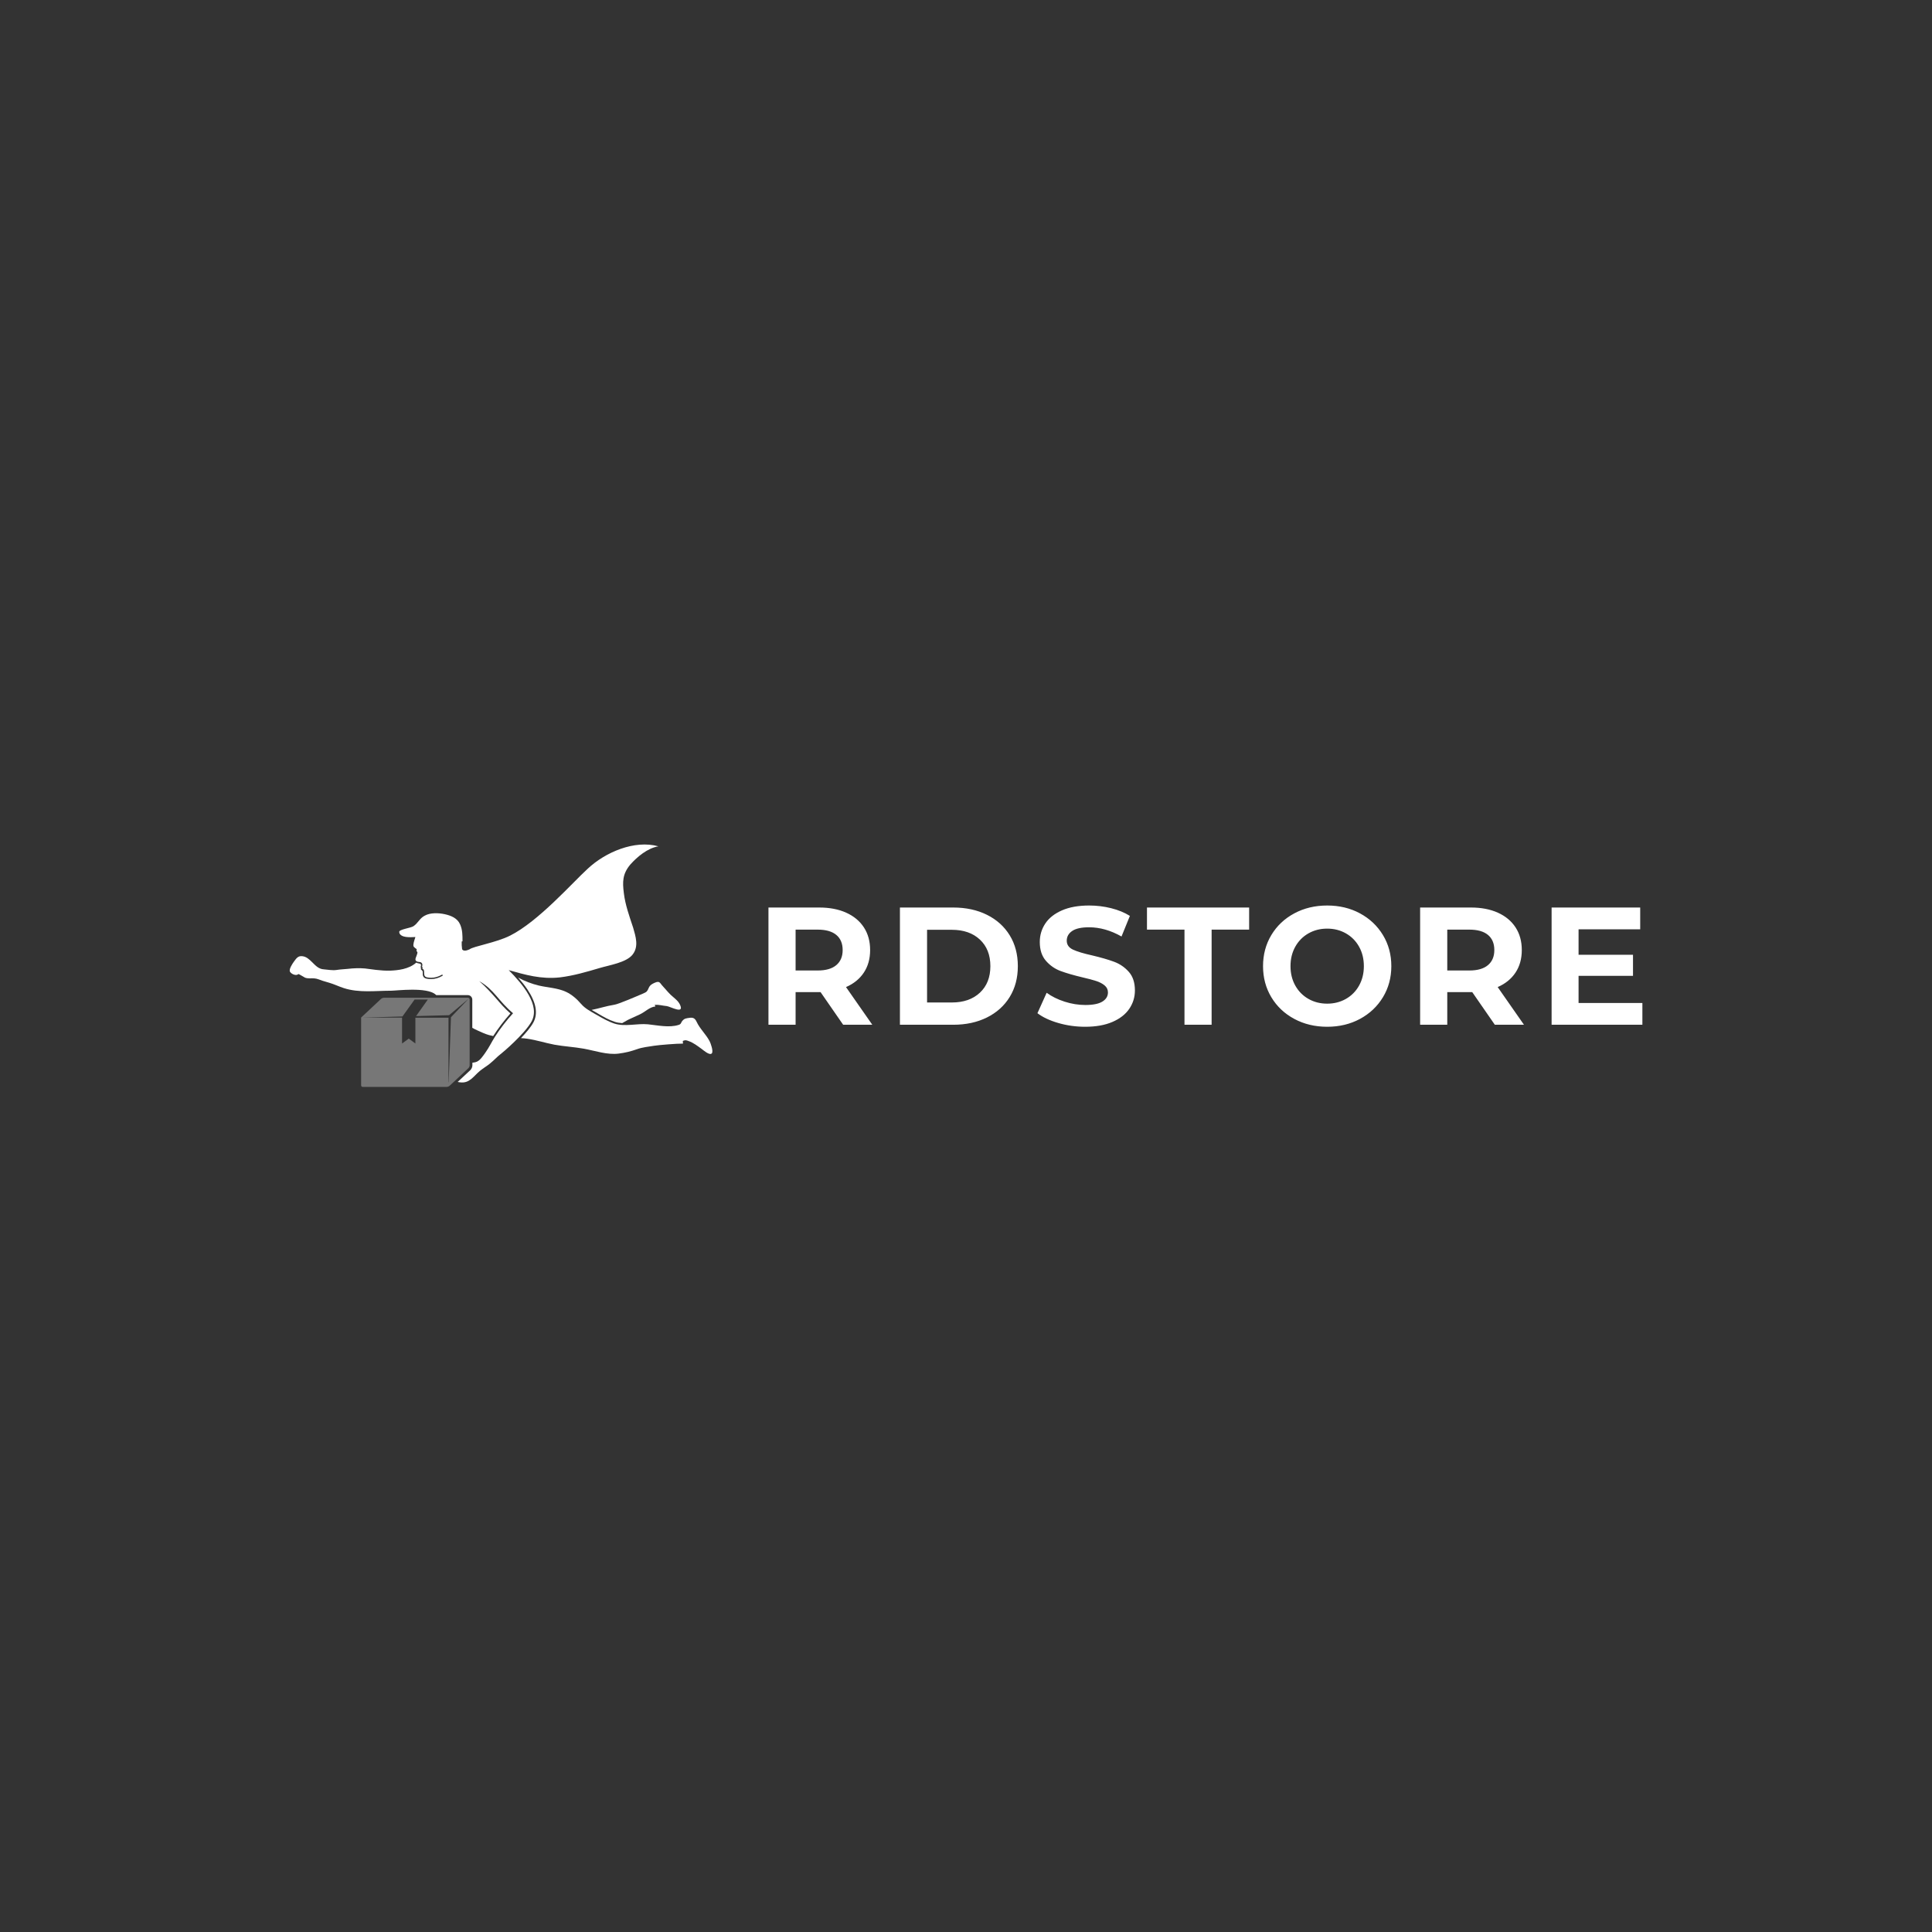 <svg width="1000" height="1000" viewBox="0 0 1000 1000" xmlns="http://www.w3.org/2000/svg"><rect x="0" y="0" width="1000" height="1000" fill="#333333" stroke="none"/><defs/><path fill="#ffffff" fill-rule="evenodd" transform="matrix(0.507 0 0 0.507 16.806 34.546)" d="M 635.721 934.98 C 635.621 934.98 635.521 935.08 635.421 935.08 C 632.521 936.38 630.421 937.48 629.121 940.48 C 627.721 943.68 627.221 944.58 623.821 945.98 C 617.321 948.78 598.321 956.98 594.121 957.58 C 585.421 958.98 578.621 961.38 570.821 962.88 C 571.821 963.48 572.921 964.08 574.021 964.68 C 574.721 965.08 575.421 965.48 576.121 965.88 L 577.421 966.68 C 583.021 969.98 588.421 973.08 594.321 974.98 C 596.621 975.78 599.121 976.18 602.021 976.38 C 604.821 974.88 607.621 973.08 609.321 972.38 C 612.921 970.68 616.621 969.08 620.221 967.38 C 625.621 964.88 629.821 959.98 635.921 959.38 C 635.621 958.88 635.521 958.08 635.321 957.68 C 640.221 957.48 642.521 958.48 647.521 958.98 C 651.021 959.28 666.721 968.38 660.621 956.68 C 659.221 954.08 656.721 951.98 654.521 950.08 C 650.121 946.58 647.421 942.88 643.521 938.68 C 640.521 935.58 640.521 932.98 635.721 934.98 Z"/><path fill="#ffffff" fill-rule="evenodd" transform="matrix(0.507 0 0 0.507 16.806 34.546)" d="M 691.321 994.88 C 687.621 987.78 681.321 982.18 678.021 974.98 C 675.921 970.48 673.521 970.38 668.621 971.28 C 665.721 971.88 665.221 972.18 663.421 974.08 C 662.021 975.68 662.521 977.28 659.721 978.18 C 650.121 981.28 638.121 978.58 628.421 977.58 C 617.121 976.48 604.821 980.38 593.921 976.78 C 587.321 974.58 581.421 971.08 575.321 967.58 C 569.821 964.38 564.221 961.58 560.021 956.68 C 555.821 951.78 550.721 947.28 544.821 944.48 C 536.021 940.38 526.121 940.18 516.821 937.98 C 509.721 936.28 502.321 933.48 495.821 929.88 C 499.121 933.68 502.421 937.68 505.221 941.88 C 514.221 955.28 516.321 966.68 511.321 975.78 C 508.621 980.68 503.821 986.28 498.721 991.68 C 500.821 991.78 502.921 991.98 505.021 992.28 C 514.721 993.68 523.421 996.58 532.821 998.38 C 542.721 1000.18 552.921 1000.68 562.921 1002.48 C 574.521 1004.58 586.721 1008.98 598.421 1007.48 C 605.321 1006.58 610.721 1005.28 617.221 1002.98 C 622.321 1001.08 629.121 1000.38 634.621 999.48 C 639.621 998.68 658.321 997.18 664.121 997.28 L 663.921 994.58 C 666.921 993.28 668.121 994.08 669.821 994.68 C 674.821 996.38 678.921 999.68 683.121 1002.68 C 684.921 1003.98 691.221 1009.68 693.521 1007.28 C 695.421 1005.18 692.321 996.78 691.321 994.88 Z"/><path fill="#ffffff" fill-rule="evenodd" transform="matrix(0.507 0 0 0.507 16.806 34.546)" d="M 603.721 843.48 C 602.321 832.28 602.221 824.08 610.421 814.38 C 617.121 806.88 627.821 797.68 639.021 795.88 C 614.621 789.08 584.821 801.88 566.821 818.78 C 551.021 833.18 516.521 872.58 487.521 887.08 C 473.221 894.28 450.121 897.88 446.121 901.08 C 443.521 902.18 440.221 903.38 438.621 900.98 C 438.221 898.28 438.121 895.58 438.221 892.98 C 438.521 892.98 438.821 892.98 439.021 892.88 L 439.021 892.68 C 439.021 886.38 439.021 881.28 436.621 875.68 C 433.821 869.18 427.321 866.58 420.921 865.18 C 414.521 863.78 406.221 863.48 400.421 866.68 C 395.021 869.58 393.921 873.98 389.021 877.38 C 386.021 879.38 374.321 880.58 374.421 883.28 C 374.521 886.88 378.921 888.08 381.321 888.38 C 384.521 888.78 387.721 888.68 390.921 888.48 C 390.821 888.88 390.621 889.28 390.521 889.78 C 389.921 891.88 388.221 896.08 389.121 898.18 C 389.321 898.68 392.321 901.08 392.421 900.98 C 391.521 902.18 392.521 903.38 393.021 904.08 C 393.221 904.28 392.421 907.08 391.821 908.38 C 391.321 909.58 390.621 911.18 391.221 912.38 C 391.621 913.08 392.821 913.68 393.621 913.78 C 393.821 913.78 394.021 913.88 394.321 913.88 C 395.521 913.98 397.021 914.18 397.621 915.28 C 398.021 915.88 398.121 916.48 398.021 917.18 C 398.021 917.38 397.921 917.68 397.921 917.88 C 397.721 918.58 397.621 918.98 398.121 919.38 C 398.321 919.58 398.421 919.88 398.221 920.18 C 398.021 920.58 398.021 920.78 398.021 920.78 C 398.021 920.88 398.221 920.98 398.421 921.08 C 398.621 921.18 398.921 921.28 399.121 921.58 C 399.821 922.28 399.821 923.68 399.821 923.98 L 399.821 924.28 C 399.821 926.68 399.821 928.88 402.521 929.58 C 403.921 929.88 405.421 930.08 406.921 930.08 C 410.621 930.08 414.321 929.08 417.921 926.98 C 418.021 926.88 418.121 926.88 418.221 926.88 C 418.521 926.88 418.721 927.08 418.821 927.38 C 418.921 927.68 418.821 927.98 418.521 928.08 C 414.721 930.28 410.921 931.38 407.321 931.38 C 407.121 931.38 406.921 931.38 406.621 931.38 L 406.221 931.38 C 403.821 931.28 400.221 931.18 399.021 928.78 C 398.421 927.68 398.421 926.68 398.421 925.58 C 398.421 925.08 398.421 924.68 398.421 924.18 C 398.321 922.98 397.921 922.68 397.021 921.98 C 396.721 921.78 396.621 921.48 396.521 921.28 C 396.421 921.08 396.521 920.88 396.621 920.58 C 396.621 920.48 396.721 920.28 396.721 920.18 C 396.421 919.88 396.321 919.48 396.321 919.18 C 396.321 918.78 396.421 918.38 396.521 917.98 C 396.521 917.88 396.621 917.78 396.621 917.68 C 396.721 917.08 396.721 916.68 396.421 916.28 C 396.021 915.78 395.321 915.48 394.221 915.38 C 393.321 915.28 392.521 914.98 391.821 914.58 C 384.321 921.38 372.821 922.48 365.521 922.78 C 355.921 923.18 344.221 921.08 339.521 920.58 C 333.921 920.08 327.721 920.28 321.921 920.98 C 318.121 921.38 314.321 921.48 310.621 922.08 C 306.221 922.78 301.921 921.78 297.521 921.48 C 292.021 921.18 288.921 917.48 285.321 913.98 C 282.521 911.28 279.721 908.58 275.721 908.08 C 271.021 907.38 269.321 910.38 266.721 913.88 C 265.221 915.98 262.021 920.88 262.721 923.48 C 263.321 925.68 269.021 928.78 271.421 926.28 C 271.721 925.98 277.621 929.68 278.321 929.98 C 281.321 931.08 284.521 930.48 287.621 930.68 C 290.821 930.88 293.321 932.28 296.321 933.18 C 298.521 933.88 300.821 934.58 303.021 935.18 C 308.121 936.68 312.821 938.98 317.721 940.58 C 333.421 945.68 350.121 943.28 366.321 943.28 C 371.421 943.28 402.421 939.28 411.421 947.08 C 411.721 947.28 411.921 947.58 412.221 947.78 L 444.421 947.78 C 446.921 947.78 449.021 949.78 449.021 952.38 L 449.021 981.18 C 450.721 982.18 452.621 983.08 454.621 983.98 C 458.421 985.68 462.121 987.48 466.121 988.58 C 467.521 988.98 468.921 989.28 470.421 989.58 C 470.421 989.58 470.421 989.58 470.421 989.48 C 475.521 981.58 481.221 974.08 487.921 966.48 C 482.021 961.28 477.821 956.38 474.121 952.08 C 469.421 946.68 462.921 939.38 456.121 933.48 C 471.821 942.58 475.021 953.08 490.621 966.28 C 483.721 973.88 477.521 981.88 472.021 990.48 C 468.721 995.68 466.321 1000.88 462.721 1005.98 C 460.221 1009.48 456.921 1014.98 452.521 1016.18 C 451.321 1016.48 450.221 1016.68 449.121 1016.78 L 449.121 1019.48 C 449.121 1021.18 448.221 1023.18 447.021 1024.38 L 434.121 1036.38 C 434.721 1036.58 435.421 1036.68 436.221 1036.78 C 446.121 1038.28 450.121 1030.68 456.621 1025.28 C 459.821 1022.58 464.021 1020.18 467.021 1017.68 C 472.021 1013.58 474.521 1010.58 477.221 1008.58 C 479.921 1006.58 502.521 987.38 509.521 974.68 C 518.621 958.08 500.421 936.58 486.221 922.28 C 503.021 926.98 519.121 931.78 538.421 929.68 C 552.421 927.98 565.621 924.08 578.821 920.18 C 589.221 917.08 606.021 914.58 612.521 906.58 C 619.321 898.18 615.721 887.68 613.221 878.88 C 609.421 867.38 605.121 855.58 603.721 843.48 Z"/><path fill="#777777" transform="matrix(0.507 0 0 0.507 16.806 34.546)" d="M 444.621 950.48 L 358.721 950.48 C 357.821 950.48 356.621 950.98 355.921 951.58 L 335.421 970.78 L 377.721 969.58 L 390.121 952.28 L 403.621 952.28 L 391.621 969.18 L 425.321 968.28 L 445.121 951.58 C 445.121 951.68 427.221 970.38 427.221 970.38 L 424.921 1036.68 C 424.821 1036.68 424.821 1036.68 424.721 1036.78 L 424.721 970.88 L 390.921 970.88 L 390.921 997.18 L 384.121 992.18 L 377.321 997.18 L 377.321 970.78 L 335.521 970.78 L 335.521 1039.88 C 335.521 1040.78 336.221 1041.48 337.121 1041.48 L 423.021 1041.48 C 423.921 1041.48 425.121 1040.98 425.821 1040.38 L 445.121 1022.28 C 445.721 1021.68 446.321 1020.48 446.321 1019.58 L 446.321 952.18 C 446.321 951.28 445.521 950.48 444.621 950.48 Z"/><path id="text" fill="#ffffff" transform="matrix(0.903 0 0 0.903 274.643 58.336)" d="M 179.153 522.787 L 166.193 504.067 L 165.425 504.067 L 151.889 504.067 L 151.889 522.787 L 136.337 522.787 L 136.337 455.587 L 165.425 455.587 C 171.377 455.587 176.545 456.579 180.929 458.563 C 185.313 460.547 188.689 463.363 191.057 467.011 C 193.425 470.659 194.609 474.979 194.609 479.971 C 194.609 484.963 193.409 489.267 191.009 492.883 C 188.609 496.499 185.201 499.267 180.785 501.187 L 195.857 522.787 L 179.153 522.787 Z M 175.217 471.283 C 172.785 469.267 169.233 468.259 164.561 468.259 L 151.889 468.259 L 151.889 491.683 L 164.561 491.683 C 169.233 491.683 172.785 490.659 175.217 488.611 C 177.649 486.563 178.865 483.683 178.865 479.971 C 178.865 476.195 177.649 473.299 175.217 471.283 Z M 211.697 455.587 L 242.225 455.587 C 249.521 455.587 255.969 456.979 261.569 459.763 C 267.169 462.547 271.521 466.467 274.625 471.523 C 277.729 476.579 279.281 482.467 279.281 489.187 C 279.281 495.907 277.729 501.795 274.625 506.851 C 271.521 511.907 267.169 515.827 261.569 518.611 C 255.969 521.395 249.521 522.787 242.225 522.787 L 211.697 522.787 L 211.697 455.587 Z M 241.457 510.019 C 248.177 510.019 253.537 508.147 257.537 504.403 C 261.537 500.659 263.537 495.587 263.537 489.187 C 263.537 482.787 261.537 477.715 257.537 473.971 C 253.537 470.227 248.177 468.355 241.457 468.355 L 227.249 468.355 L 227.249 510.019 L 241.457 510.019 Z M 302.465 521.779 C 297.505 520.339 293.521 518.467 290.513 516.163 L 295.793 504.451 C 298.673 506.563 302.097 508.259 306.065 509.539 C 310.033 510.819 314.001 511.459 317.969 511.459 C 322.385 511.459 325.649 510.803 327.761 509.491 C 329.873 508.179 330.929 506.435 330.929 504.259 C 330.929 502.659 330.305 501.331 329.057 500.275 C 327.809 499.219 326.209 498.371 324.257 497.731 C 322.305 497.091 319.665 496.387 316.337 495.619 C 311.217 494.403 307.025 493.187 303.761 491.971 C 300.497 490.755 297.697 488.803 295.361 486.115 C 293.025 483.427 291.857 479.843 291.857 475.363 C 291.857 471.459 292.913 467.923 295.025 464.755 C 297.137 461.587 300.321 459.075 304.577 457.219 C 308.833 455.363 314.033 454.435 320.177 454.435 C 324.465 454.435 328.657 454.947 332.753 455.971 C 336.849 456.995 340.433 458.467 343.505 460.387 L 338.705 472.195 C 332.497 468.675 326.289 466.915 320.081 466.915 C 315.729 466.915 312.513 467.619 310.433 469.027 C 308.353 470.435 307.313 472.291 307.313 474.595 C 307.313 476.899 308.513 478.611 310.913 479.731 C 313.313 480.851 316.977 481.955 321.905 483.043 C 327.025 484.259 331.217 485.475 334.481 486.691 C 337.745 487.907 340.545 489.827 342.881 492.451 C 345.217 495.075 346.385 498.627 346.385 503.107 C 346.385 506.947 345.313 510.451 343.169 513.619 C 341.025 516.787 337.809 519.299 333.521 521.155 C 329.233 523.011 324.017 523.939 317.873 523.939 C 312.561 523.939 307.425 523.219 302.465 521.779 Z M 374.801 468.259 L 353.297 468.259 L 353.297 455.587 L 411.857 455.587 L 411.857 468.259 L 390.353 468.259 L 390.353 522.787 L 374.801 522.787 L 374.801 468.259 Z M 437.729 519.427 C 432.129 516.419 427.745 512.275 424.577 506.995 C 421.409 501.715 419.825 495.779 419.825 489.187 C 419.825 482.595 421.409 476.659 424.577 471.379 C 427.745 466.099 432.129 461.955 437.729 458.947 C 443.329 455.939 449.617 454.435 456.593 454.435 C 463.569 454.435 469.841 455.939 475.409 458.947 C 480.977 461.955 485.361 466.099 488.561 471.379 C 491.761 476.659 493.361 482.595 493.361 489.187 C 493.361 495.779 491.761 501.715 488.561 506.995 C 485.361 512.275 480.977 516.419 475.409 519.427 C 469.841 522.435 463.569 523.939 456.593 523.939 C 449.617 523.939 443.329 522.435 437.729 519.427 Z M 467.345 507.955 C 470.545 506.131 473.057 503.587 474.881 500.323 C 476.705 497.059 477.617 493.347 477.617 489.187 C 477.617 485.027 476.705 481.315 474.881 478.051 C 473.057 474.787 470.545 472.243 467.345 470.419 C 464.145 468.595 460.561 467.683 456.593 467.683 C 452.625 467.683 449.041 468.595 445.841 470.419 C 442.641 472.243 440.129 474.787 438.305 478.051 C 436.481 481.315 435.569 485.027 435.569 489.187 C 435.569 493.347 436.481 497.059 438.305 500.323 C 440.129 503.587 442.641 506.131 445.841 507.955 C 449.041 509.779 452.625 510.691 456.593 510.691 C 460.561 510.691 464.145 509.779 467.345 507.955 Z M 552.689 522.787 L 539.729 504.067 L 538.961 504.067 L 525.425 504.067 L 525.425 522.787 L 509.873 522.787 L 509.873 455.587 L 538.961 455.587 C 544.913 455.587 550.081 456.579 554.465 458.563 C 558.849 460.547 562.225 463.363 564.593 467.011 C 566.961 470.659 568.145 474.979 568.145 479.971 C 568.145 484.963 566.945 489.267 564.545 492.883 C 562.145 496.499 558.737 499.267 554.321 501.187 L 569.393 522.787 L 552.689 522.787 Z M 548.753 471.283 C 546.321 469.267 542.769 468.259 538.097 468.259 L 525.425 468.259 L 525.425 491.683 L 538.097 491.683 C 542.769 491.683 546.321 490.659 548.753 488.611 C 551.185 486.563 552.401 483.683 552.401 479.971 C 552.401 476.195 551.185 473.299 548.753 471.283 Z M 637.265 510.307 L 637.265 522.787 L 585.233 522.787 L 585.233 455.587 L 636.017 455.587 L 636.017 468.067 L 600.689 468.067 L 600.689 482.659 L 631.889 482.659 L 631.889 494.755 L 600.689 494.755 L 600.689 510.307 L 637.265 510.307 Z"/></svg>